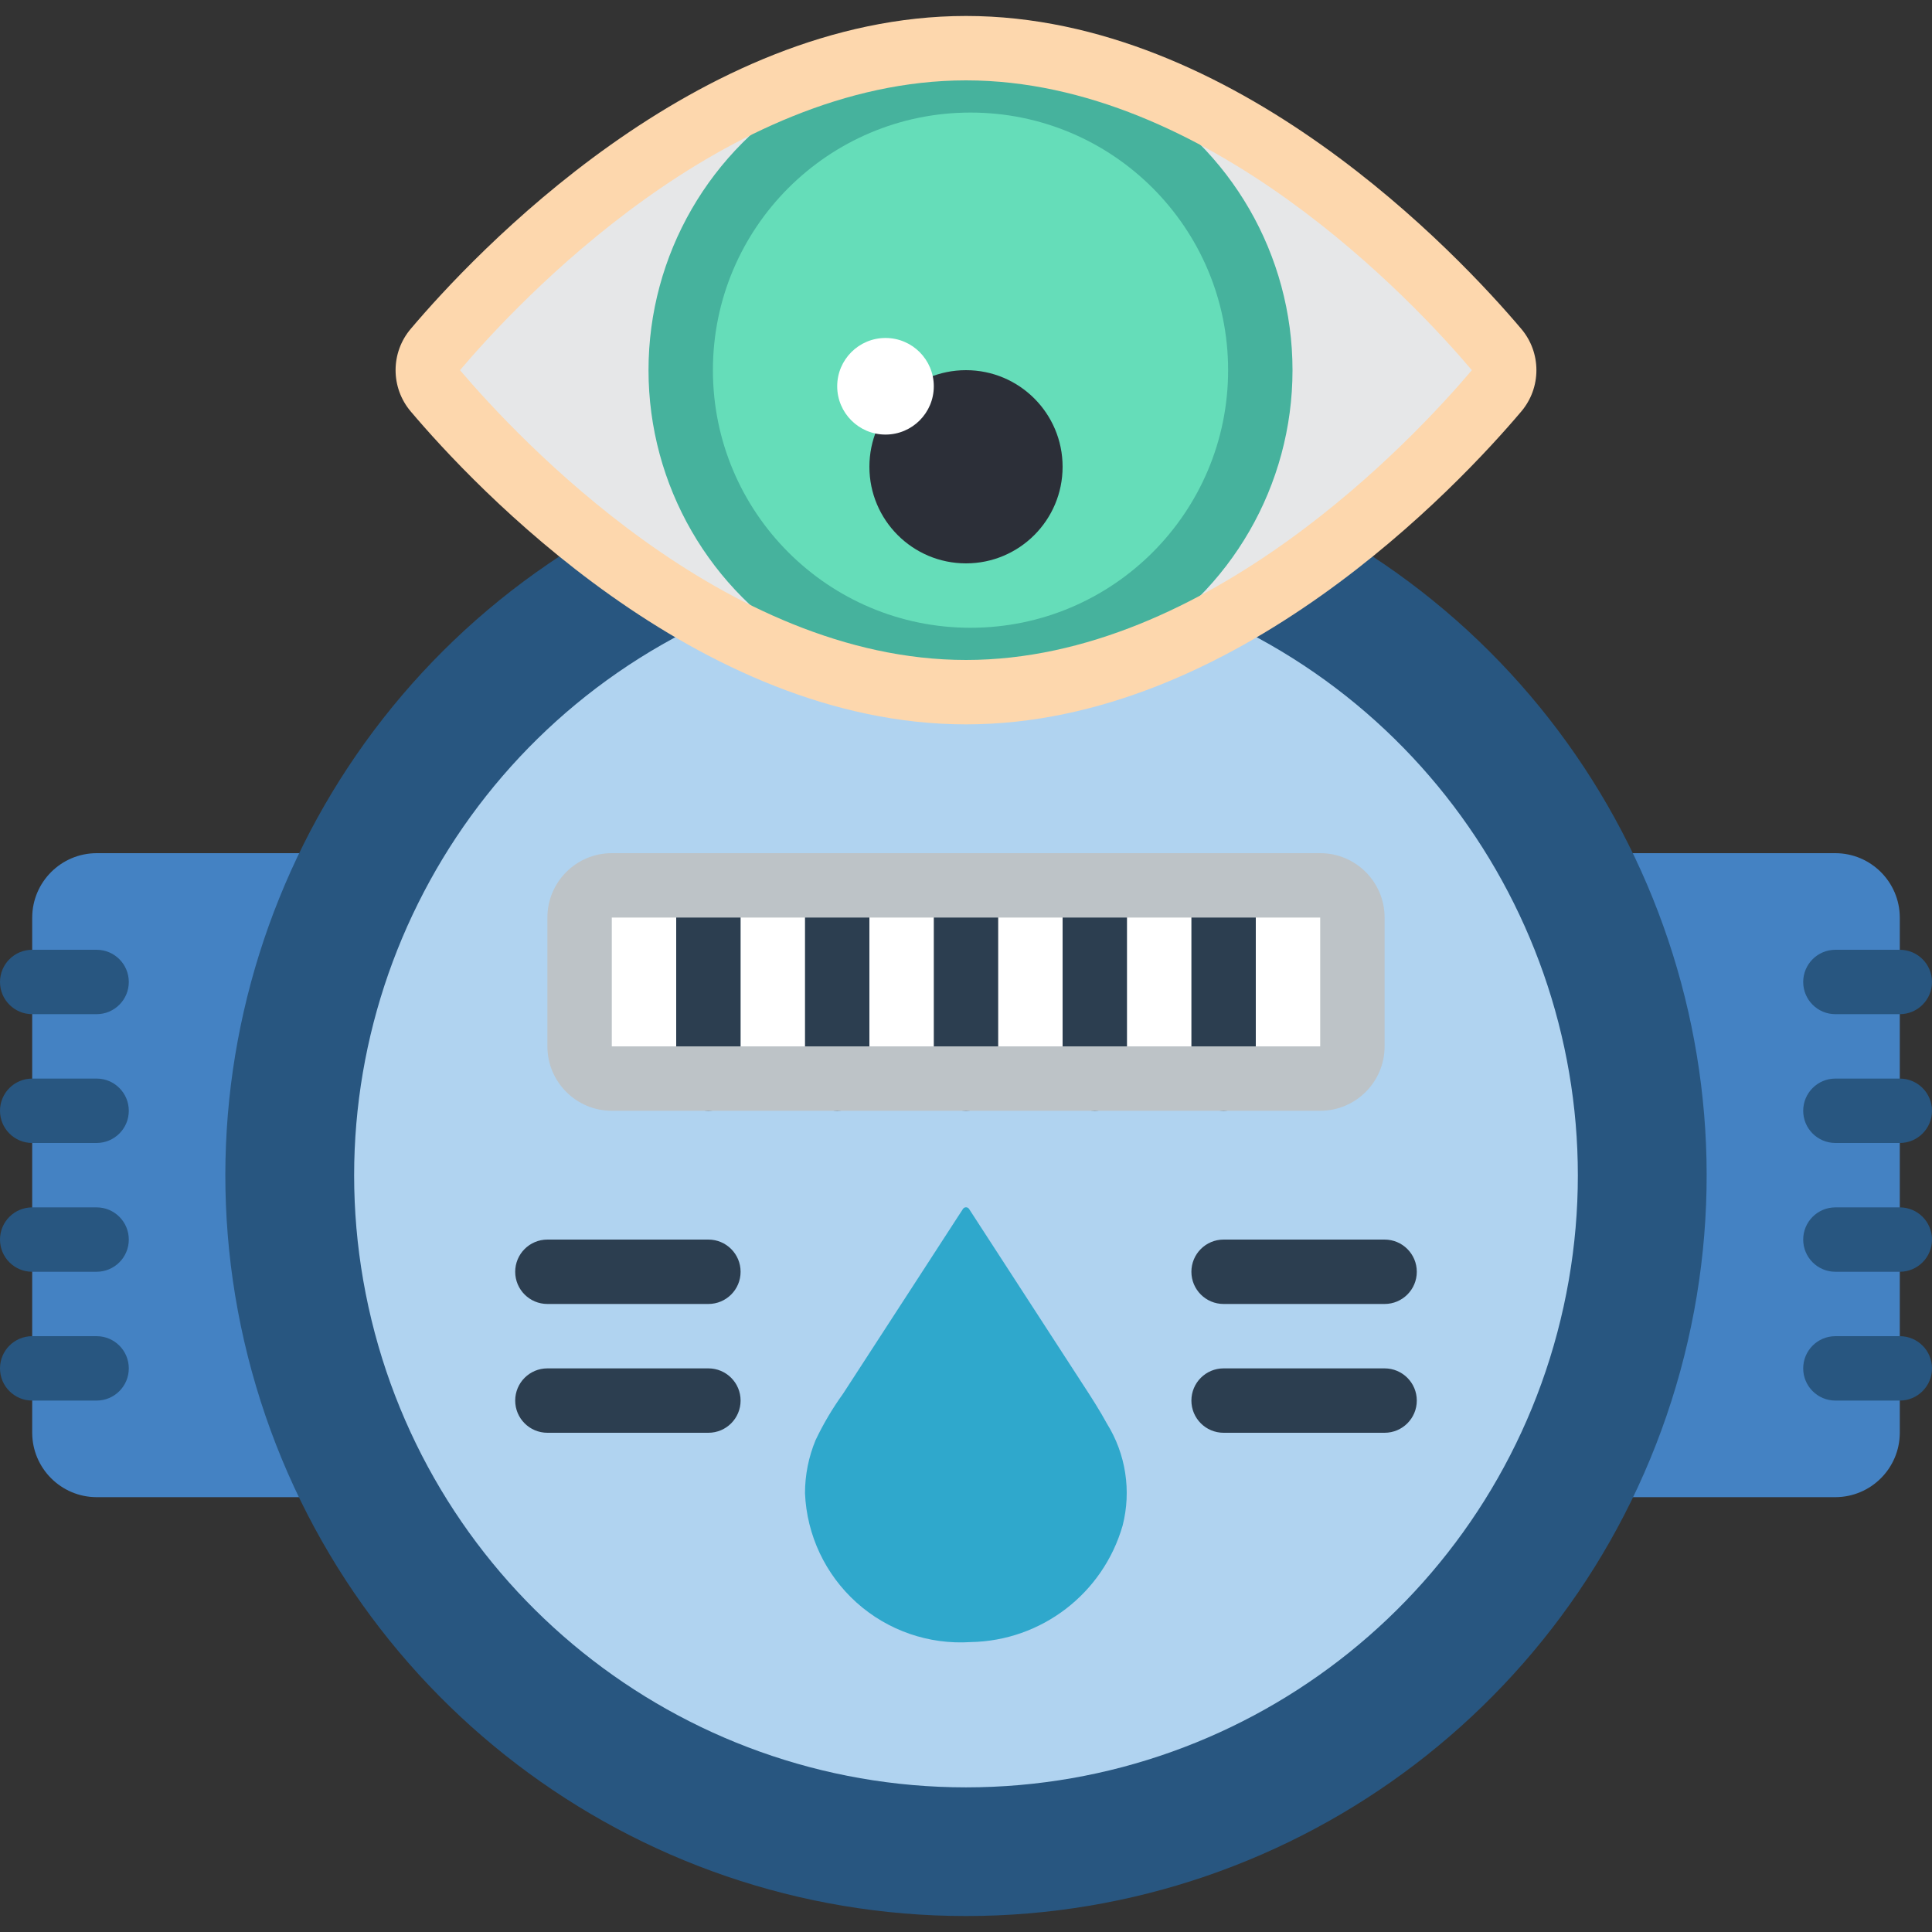 <!-- icon666.com - MILLIONS OF FREE VECTOR ICONS --><svg version="1.1" id="Capa_1" xmlns="http://www.w3.org/2000/svg" xmlns:xlink="http://www.w3.org/1999/xlink" x="0px" y="0px" viewBox="0 0 512 512" style="enable-background:new 0 0 512 512;" xml:space="preserve"><rect x="0" y="0" width="512" height="512" fill="#333333" stroke="none"/><g><g><path style="fill:#4482C3;" d="M79.275,226.099H25.6c-9.414,0.028-17.039,7.653-17.067,17.067v136.533 c0.028,9.414,7.653,17.039,17.067,17.067h460.8c9.414-0.028,17.039-7.653,17.067-17.067V243.166 c-0.028-9.414-7.653-17.039-17.067-17.067H79.275z"></path><path style="fill:#285680;" d="M356.181,142.728c76.008,45.118,112.48,135.477,89.087,220.716S344.391,507.768,256,507.768 S90.124,448.683,66.732,363.444s13.079-175.598,89.087-220.716"></path><path style="fill:#B0D3F0;" d="M323.925,164.318c69.141,31.901,106.766,107.617,90.435,181.991 C398.03,420.681,332.145,473.67,256,473.67S113.97,420.681,97.639,346.308s21.295-150.09,90.435-181.991"></path><g><path style="fill:#285680;" d="M503.467,268.766H486.4c-4.713,0-8.533-3.82-8.533-8.533s3.82-8.533,8.533-8.533h17.067 c4.713,0,8.533,3.821,8.533,8.533S508.18,268.766,503.467,268.766z"></path><path style="fill:#285680;" d="M503.467,302.899H486.4c-4.713,0-8.533-3.82-8.533-8.533s3.82-8.533,8.533-8.533h17.067 c4.713,0,8.533,3.82,8.533,8.533S508.18,302.899,503.467,302.899z"></path><path style="fill:#285680;" d="M503.467,337.032H486.4c-4.713,0-8.533-3.821-8.533-8.533s3.82-8.533,8.533-8.533h17.067 c4.713,0,8.533,3.82,8.533,8.533S508.18,337.032,503.467,337.032z"></path><path style="fill:#285680;" d="M503.467,371.166H486.4c-4.713,0-8.533-3.821-8.533-8.533s3.82-8.533,8.533-8.533h17.067 c4.713,0,8.533,3.82,8.533,8.533S508.18,371.166,503.467,371.166z"></path></g><path style="fill:#2FA8CC;" d="M293.333,377.25c-1.86-3.413-4.036-6.827-6.229-10.172l-13.696-21.111 c-5.541-8.533-11.076-17.067-16.606-25.6c-0.179-0.264-0.478-0.423-0.798-0.423s-0.618,0.158-0.798,0.423l-3.055,4.702 l-9.122,14.071l-10.786,16.614l-8.823,13.594c-2.793,3.87-5.229,7.986-7.279,12.297c-1.851,4.46-2.805,9.242-2.807,14.071 c0.463,11.103,5.386,21.549,13.653,28.974s19.18,11.202,30.268,10.475c18.74-0.33,35.07-12.852,40.252-30.865 C299.865,395.092,298.358,385.319,293.333,377.25z"></path></g><g><path style="fill:none;stroke:#000000;stroke-width:2;stroke-linecap:round;" d="M280.661,116.787h-0.085"></path><path style="fill:none;stroke:#000000;stroke-width:2;stroke-linecap:round;" d="M256,149.299h-0.171"></path></g><g><g><path style="fill:#285680;" d="M25.6,268.766H8.533c-4.713,0-8.533-3.82-8.533-8.533s3.821-8.533,8.533-8.533H25.6 c4.713,0,8.533,3.821,8.533,8.533S30.313,268.766,25.6,268.766z"></path><path style="fill:#285680;" d="M25.6,302.899H8.533c-4.713,0-8.533-3.82-8.533-8.533s3.821-8.533,8.533-8.533H25.6 c4.713,0,8.533,3.82,8.533,8.533S30.313,302.899,25.6,302.899z"></path><path style="fill:#285680;" d="M25.6,337.032H8.533c-4.713,0-8.533-3.821-8.533-8.533s3.821-8.533,8.533-8.533H25.6 c4.713,0,8.533,3.82,8.533,8.533S30.313,337.032,25.6,337.032z"></path><path style="fill:#285680;" d="M25.6,371.166H8.533c-4.713,0-8.533-3.821-8.533-8.533s3.821-8.533,8.533-8.533H25.6 c4.713,0,8.533,3.82,8.533,8.533S30.313,371.166,25.6,371.166z"></path></g><path style="fill:#FFFFFF;" d="M162.133,234.632h187.733c4.713,0,8.533,3.821,8.533,8.533v34.133c0,4.713-3.821,8.533-8.533,8.533 H162.133c-4.713,0-8.533-3.821-8.533-8.533v-34.133C153.6,238.453,157.421,234.632,162.133,234.632z"></path><g><path style="fill:#2C3E50;" d="M187.733,294.366c-4.713,0-8.533-3.82-8.533-8.533v-51.2c0-4.713,3.821-8.533,8.533-8.533 c4.713,0,8.533,3.821,8.533,8.533v51.2C196.267,290.545,192.446,294.366,187.733,294.366z"></path><path style="fill:#2C3E50;" d="M221.867,294.366c-4.713,0-8.533-3.82-8.533-8.533v-51.2c0-4.713,3.821-8.533,8.533-8.533 c4.713,0,8.533,3.821,8.533,8.533v51.2C230.4,290.545,226.579,294.366,221.867,294.366z"></path><path style="fill:#2C3E50;" d="M256,294.366c-4.713,0-8.533-3.82-8.533-8.533v-51.2c0-4.713,3.821-8.533,8.533-8.533 c4.713,0,8.533,3.821,8.533,8.533v51.2C264.533,290.545,260.713,294.366,256,294.366z"></path><path style="fill:#2C3E50;" d="M290.133,294.366c-4.713,0-8.533-3.82-8.533-8.533v-51.2c0-4.713,3.821-8.533,8.533-8.533 c4.713,0,8.533,3.821,8.533,8.533v51.2C298.667,290.545,294.846,294.366,290.133,294.366z"></path><path style="fill:#2C3E50;" d="M324.267,294.366c-4.713,0-8.533-3.82-8.533-8.533v-51.2c0-4.713,3.821-8.533,8.533-8.533 s8.533,3.821,8.533,8.533v51.2C332.8,290.545,328.98,294.366,324.267,294.366z"></path><path style="fill:#2C3E50;" d="M187.733,345.566h-42.667c-4.713,0-8.533-3.821-8.533-8.533c0-4.713,3.821-8.533,8.533-8.533 h42.667c4.713,0,8.533,3.821,8.533,8.533C196.267,341.745,192.446,345.566,187.733,345.566z"></path><path style="fill:#2C3E50;" d="M187.733,379.699h-42.667c-4.713,0-8.533-3.82-8.533-8.533s3.821-8.533,8.533-8.533h42.667 c4.713,0,8.533,3.821,8.533,8.533S192.446,379.699,187.733,379.699z"></path><path style="fill:#2C3E50;" d="M366.933,345.566h-42.667c-4.713,0-8.533-3.821-8.533-8.533c0-4.713,3.821-8.533,8.533-8.533 h42.667c4.713,0,8.533,3.821,8.533,8.533C375.467,341.745,371.646,345.566,366.933,345.566z"></path><path style="fill:#2C3E50;" d="M366.933,379.699h-42.667c-4.713,0-8.533-3.82-8.533-8.533s3.821-8.533,8.533-8.533h42.667 c4.713,0,8.533,3.821,8.533,8.533S371.646,379.699,366.933,379.699z"></path></g><path style="fill:#E6E7E8;" d="M396.604,103.569c2.681-3.157,2.681-7.791,0-10.948C380.655,73.787,323.755,12.766,256,12.766 S131.345,73.787,115.396,92.62c-2.681,3.157-2.681,7.791,0,10.948c15.949,18.842,72.849,79.863,140.604,79.863 S380.655,122.41,396.604,103.569z"></path><circle style="fill:#46B29D;" cx="257.195" cy="98.099" r="85.333"></circle><circle style="fill:#65DDB9;" cx="257.195" cy="98.099" r="68.267"></circle><circle style="fill:#2C2F38;" cx="256" cy="123.699" r="25.6"></circle><circle style="fill:#FFFFFF;" cx="234.667" cy="102.366" r="12.8"></circle><path style="fill:#FDD7AD;" d="M256,191.966c-71.398,0-130.662-63.437-147.115-82.884c-5.402-6.328-5.402-15.645,0-21.973 C125.338,67.669,184.61,4.232,256,4.232s130.662,63.437,147.115,82.876c5.4,6.332,5.4,15.649,0,21.982 C386.662,128.529,327.398,191.966,256,191.966z M256,21.299c-64.051,0-118.835,58.812-134.101,76.8 c15.266,17.92,70.042,76.8,134.101,76.8s118.75-58.726,134.059-76.8C374.741,80.017,320,21.299,256,21.299z M390.101,98.099 l6.511,5.513L390.101,98.099z"></path><path style="fill:#BDC3C7;" d="M349.867,294.366H162.133c-9.426,0-17.067-7.641-17.067-17.067v-34.133 c0-9.426,7.641-17.067,17.067-17.067h187.733c9.426,0,17.067,7.641,17.067,17.067v34.133 C366.933,286.725,359.292,294.366,349.867,294.366z M162.133,243.166v34.133h187.733v-34.133H162.133z"></path></g></g></svg>